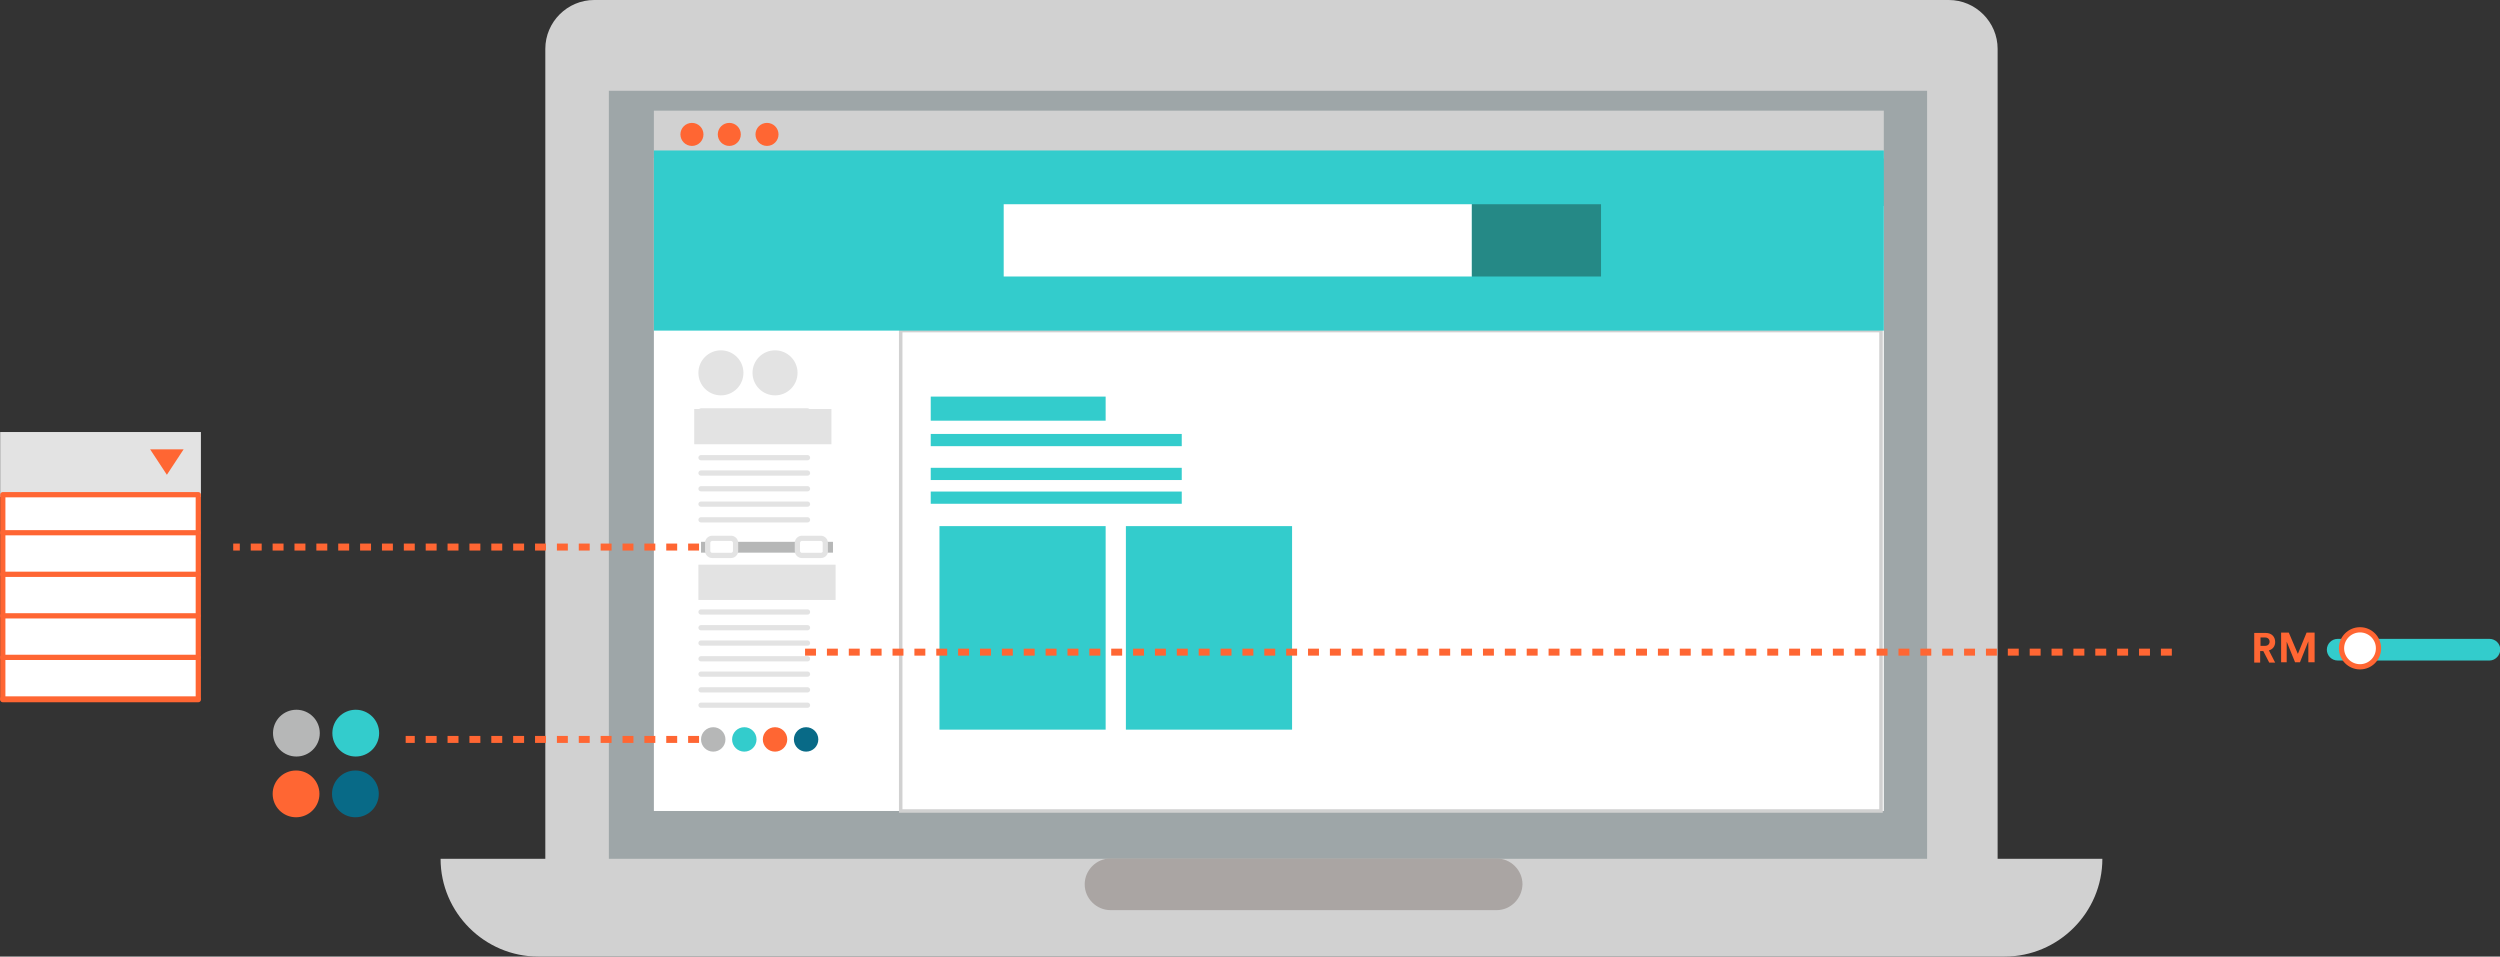 <!-- Generator: Adobe Illustrator 19.0.0, SVG Export Plug-In  -->
<svg version="1.1"
	 xmlns="http://www.w3.org/2000/svg" xmlns:xlink="http://www.w3.org/1999/xlink" xmlns:a="http://ns.adobe.com/AdobeSVGViewerExtensions/3.0/"
	 x="0px" y="0px" width="716.1px" height="274px" viewBox="0 0 716.1 274" style="enable-background:new 0 0 716.1 274;"
	 xml:space="preserve">
<rect x="0" y="0" width="716.1" height="274" fill="#333333" stroke="none"/>
<style type="text/css">
	.st0{fill:#D1D1D1;}
	.st1{fill:#9EA6A8;}
	.st2{fill:#FFFFFF;}
	.st3{fill:#FF6633;}
	.st4{fill:#AAA5A3;}
	.st5{fill:none;stroke:#D1D1D1;stroke-miterlimit:10;}
	.st6{fill:#33CCCC;}
	.st7{fill:#258986;}
	.st8{fill:none;stroke:#FF6633;stroke-width:2;stroke-miterlimit:10;stroke-dasharray:3.132;}
	.st9{fill:#E3E3E3;stroke:#E3E3E3;stroke-width:1.5;stroke-miterlimit:10;}
	.st10{fill:#B6B7B7;}
	.st11{fill:#E3E3E3;stroke:#E3E3E3;stroke-width:1.5;stroke-linecap:round;stroke-linejoin:round;stroke-miterlimit:10;}
	.st12{fill:#FFFFFF;stroke:#E3E3E3;stroke-width:1.5;stroke-linecap:round;stroke-linejoin:round;stroke-miterlimit:10;}
	.st13{fill:#086A87;}
	.st14{fill:#FFFFFF;stroke:#FF6633;stroke-width:1.5;stroke-linecap:round;stroke-linejoin:round;stroke-miterlimit:10;}
</style>
<defs>
</defs>
<g>
	<path class="st0" d="M558.2,262h-388c-7.7,0-14-6.3-14-14V14c0-7.7,6.3-14,14-14h388c7.7,0,14,6.3,14,14v234
		C572.2,255.7,565.9,262,558.2,262z"/>
	<rect x="174.4" y="26" class="st1" width="377.6" height="236"/>
	<rect x="187.3" y="59" class="st2" width="352.3" height="173.3"/>
	<path class="st0" d="M126.2,246L126.2,246c0,15.4,12.6,28,28,28h420c15.4,0,28-12.6,28-28v0H126.2z"/>
	<rect x="187.3" y="31.7" class="st0" width="352.3" height="13.7"/>
	<rect x="187.3" y="45.3" class="st2" width="351.5" height="13.7"/>
	<circle class="st3" cx="198.2" cy="38.5" r="3.3"/>
	<circle class="st3" cx="208.9" cy="38.5" r="3.3"/>
	<circle class="st3" cx="219.7" cy="38.5" r="3.3"/>
</g>
<circle class="st2" cx="410.4" cy="189.6" r="2.9"/>
<path class="st4" d="M428.7,260.7H318.1c-4,0-7.4-3.3-7.4-7.4l0,0c0-4,3.3-7.4,7.4-7.4h110.6c4,0,7.4,3.3,7.4,7.4l0,0
	C436,257.4,432.7,260.7,428.7,260.7z"/>
<rect x="245.1" y="49.9" class="st5" width="176.5" height="19"/>
<rect x="421.6" y="49.9" class="st3" width="35.5" height="19"/>
<g>
	<path class="st1" d="M251,53c0-0.7,0.4-1.1,1.1-1.1c0.7,0,1.1,0.4,1.1,1.1c0,0.3-0.1,0.6-0.3,0.8c-0.2,0.2-0.5,0.3-0.8,0.3
		C251.3,54.1,251,53.7,251,53z M253.1,63.3H251v-8.2h2.1V63.3z"/>
	<path class="st1" d="M259.4,63.4c-0.9,0-1.6-0.3-2.1-1h-0.1c0.1,0.7,0.1,1.1,0.1,1.2v3.3h-2.1V55.1h1.7l0.3,1.1h0.1
		c0.5-0.8,1.2-1.2,2.1-1.2c0.9,0,1.6,0.4,2.1,1.1s0.8,1.8,0.8,3.1c0,0.9-0.1,1.6-0.4,2.3s-0.6,1.1-1,1.5
		C260.5,63.3,260,63.4,259.4,63.4z M258.8,56.7c-0.5,0-0.9,0.2-1.1,0.5s-0.4,0.9-0.4,1.7v0.2c0,0.9,0.1,1.5,0.4,1.9
		c0.2,0.4,0.6,0.6,1.1,0.6c0.9,0,1.4-0.8,1.4-2.5c0-0.8-0.1-1.4-0.3-1.8C259.6,56.9,259.3,56.7,258.8,56.7z"/>
	<path class="st1" d="M268.2,55c0.3,0,0.5,0,0.7,0.1l-0.2,2.1c-0.2,0-0.4-0.1-0.6-0.1c-0.7,0-1.2,0.2-1.5,0.5
		c-0.4,0.4-0.5,0.9-0.5,1.5v4.2H264v-8.2h1.6l0.3,1.4h0.1c0.2-0.5,0.5-0.8,0.9-1.1S267.7,55,268.2,55z"/>
	<path class="st1" d="M270.1,53c0-0.7,0.4-1.1,1.1-1.1c0.7,0,1.1,0.4,1.1,1.1c0,0.3-0.1,0.6-0.3,0.8c-0.2,0.2-0.5,0.3-0.8,0.3
		C270.5,54.1,270.1,53.7,270.1,53z M272.3,63.3h-2.1v-8.2h2.1V63.3z"/>
	<path class="st1" d="M277.5,63.4c-2.3,0-3.5-1.4-3.5-4.2c0-1.4,0.3-2.5,1-3.2c0.6-0.7,1.6-1.1,2.7-1.1c0.9,0,1.7,0.2,2.3,0.6
		l-0.6,1.7c-0.3-0.1-0.6-0.3-0.9-0.3c-0.3-0.1-0.6-0.1-0.8-0.1c-1.1,0-1.6,0.8-1.6,2.5c0,1.6,0.5,2.4,1.6,2.4c0.4,0,0.8-0.1,1.1-0.2
		c0.3-0.1,0.7-0.3,1-0.5v1.9c-0.3,0.2-0.7,0.4-1,0.5C278.4,63.4,278,63.4,277.5,63.4z"/>
	<path class="st1" d="M284.9,63.4c-1.2,0-2.2-0.4-2.8-1.1s-1-1.8-1-3.1c0-1.4,0.3-2.4,0.9-3.2s1.5-1.1,2.6-1.1c1.1,0,1.9,0.3,2.5,1
		c0.6,0.7,0.9,1.6,0.9,2.7v1.1h-4.9c0,0.6,0.2,1.1,0.5,1.5c0.3,0.4,0.8,0.5,1.4,0.5c0.5,0,0.9-0.1,1.3-0.2c0.4-0.1,0.8-0.3,1.3-0.5
		v1.7c-0.4,0.2-0.7,0.3-1.2,0.4C286,63.4,285.5,63.4,284.9,63.4z M284.6,56.5c-0.4,0-0.8,0.2-1,0.5c-0.2,0.3-0.4,0.7-0.4,1.3h2.9
		c0-0.6-0.1-1-0.4-1.3C285.4,56.7,285.1,56.5,284.6,56.5z"/>
	<path class="st1" d="M289.4,62.2c0-0.4,0.1-0.7,0.3-0.9s0.5-0.3,0.9-0.3c0.4,0,0.7,0.1,0.9,0.3c0.2,0.2,0.3,0.5,0.3,0.9
		c0,0.4-0.1,0.7-0.3,0.9c-0.2,0.2-0.5,0.3-0.9,0.3c-0.4,0-0.7-0.1-0.9-0.3C289.5,63,289.4,62.6,289.4,62.2z"/>
	<path class="st1" d="M300.3,63.3h-2.1v-4.8c0-0.6-0.1-1-0.3-1.3c-0.2-0.3-0.5-0.4-0.9-0.4c-0.5,0-0.9,0.2-1.1,0.6
		c-0.2,0.4-0.4,1.1-0.4,2.1v3.9h-2.1v-8.2h1.6l0.3,1h0.1c0.2-0.4,0.5-0.7,0.9-0.9c0.4-0.2,0.8-0.3,1.3-0.3c1.1,0,1.9,0.4,2.3,1.2
		h0.2c0.2-0.4,0.5-0.7,0.9-0.9s0.8-0.3,1.3-0.3c0.9,0,1.5,0.2,1.9,0.7c0.4,0.5,0.7,1.2,0.7,2.3v5.3H303v-4.8c0-0.6-0.1-1-0.3-1.3
		c-0.2-0.3-0.5-0.4-0.9-0.4c-0.5,0-0.9,0.2-1.1,0.6c-0.2,0.4-0.4,1-0.4,1.9V63.3z"/>
	<path class="st1" d="M306.1,55.1h2.2l1.4,4.6c0.1,0.4,0.2,0.9,0.2,1.4h0c0-0.5,0.1-1,0.3-1.4l1.4-4.6h2.2l-3.2,9.2
		c-0.3,0.9-0.7,1.5-1.2,1.9s-1.2,0.6-1.9,0.6c-0.4,0-0.7,0-1-0.1V65c0.2,0.1,0.5,0.1,0.8,0.1c0.4,0,0.7-0.1,1-0.4
		c0.3-0.2,0.5-0.6,0.6-1.1l0.1-0.4L306.1,55.1z"/>
</g>
<rect x="258" y="94.7" class="st5" width="280.8" height="137.6"/>
<rect x="187.3" y="43.1" class="st6" width="352.3" height="51.6"/>
<rect x="287.5" y="58.5" class="st2" width="134.1" height="20.7"/>
<rect x="421.6" y="58.5" class="st7" width="37" height="20.7"/>
<rect x="266.6" y="113.6" class="st6" width="50.1" height="6.9"/>
<rect x="266.6" y="124.3" class="st6" width="71.9" height="3.5"/>
<rect x="266.6" y="134" class="st6" width="71.9" height="3.5"/>
<rect x="266.6" y="140.8" class="st6" width="71.9" height="3.5"/>
<rect x="269.1" y="150.7" class="st6" width="47.6" height="58.3"/>
<rect x="322.5" y="150.7" class="st6" width="47.6" height="58.3"/>
<line class="st8" x1="206.5" y1="156.7" x2="66.8" y2="156.7"/>
<line class="st8" x1="622.1" y1="186.8" x2="228.4" y2="186.8"/>
<line class="st8" x1="206.5" y1="211.8" x2="116.2" y2="211.8"/>
<g>
	<rect x="199.6" y="117.9" class="st9" width="37.8" height="8.6"/>
	<rect x="200.8" y="162.5" class="st9" width="37.8" height="8.6"/>
	<rect x="200.8" y="155.2" class="st10" width="37.8" height="3.1"/>
	<line class="st11" x1="200.8" y1="117.7" x2="231.3" y2="117.7"/>
	<line class="st11" x1="200.8" y1="122.2" x2="231.3" y2="122.2"/>
	<line class="st11" x1="200.8" y1="131.1" x2="231.3" y2="131.1"/>
	<line class="st11" x1="200.8" y1="135.5" x2="231.3" y2="135.5"/>
	<line class="st11" x1="200.8" y1="140" x2="231.3" y2="140"/>
	<line class="st11" x1="200.8" y1="144.4" x2="231.3" y2="144.4"/>
	<line class="st11" x1="200.8" y1="175.3" x2="231.3" y2="175.3"/>
	<line class="st11" x1="200.8" y1="179.8" x2="231.3" y2="179.8"/>
	<line class="st11" x1="200.8" y1="184.2" x2="231.3" y2="184.2"/>
	<line class="st11" x1="200.8" y1="188.7" x2="231.3" y2="188.7"/>
	<line class="st11" x1="200.8" y1="193.1" x2="231.3" y2="193.1"/>
	<line class="st11" x1="200.8" y1="197.6" x2="231.3" y2="197.6"/>
	<line class="st11" x1="200.8" y1="202" x2="231.3" y2="202"/>
	<line class="st11" x1="200.8" y1="148.9" x2="231.3" y2="148.9"/>
	<path class="st12" d="M209.4,159.1H204c-0.7,0-1.3-0.6-1.3-1.3v-2.3c0-0.7,0.6-1.3,1.3-1.3h5.4c0.7,0,1.3,0.6,1.3,1.3v2.3
		C210.7,158.5,210.1,159.1,209.4,159.1z"/>
	<path class="st12" d="M235.1,159.1h-5.4c-0.7,0-1.3-0.6-1.3-1.3v-2.3c0-0.7,0.6-1.3,1.3-1.3h5.4c0.7,0,1.3,0.6,1.3,1.3v2.3
		C236.5,158.5,235.9,159.1,235.1,159.1z"/>
	<circle class="st10" cx="204.3" cy="211.8" r="3.5"/>
	<circle class="st6" cx="213.2" cy="211.8" r="3.5"/>
	<circle class="st3" cx="222" cy="211.8" r="3.5"/>
	<circle class="st13" cx="230.9" cy="211.8" r="3.5"/>
	<circle class="st9" cx="206.5" cy="106.8" r="5.7"/>
	<circle class="st9" cx="222" cy="106.8" r="5.7"/>
</g>
<rect x="0.8" y="124.5" class="st9" width="56" height="17.1"/>
<rect x="0.8" y="141.7" class="st14" width="56" height="58.7"/>
<line class="st14" x1="0.8" y1="152.6" x2="56.7" y2="152.6"/>
<line class="st14" x1="0.8" y1="164.5" x2="56.7" y2="164.5"/>
<line class="st14" x1="0.8" y1="176.4" x2="56.7" y2="176.4"/>
<line class="st14" x1="0.8" y1="188.3" x2="56.7" y2="188.3"/>
<line class="st14" x1="0.8" y1="200.2" x2="56.7" y2="200.2"/>
<polygon class="st3" points="43,128.7 52.6,128.7 47.8,136 "/>
<circle class="st10" cx="84.9" cy="210" r="6.7"/>
<circle class="st6" cx="101.9" cy="210" r="6.7"/>
<circle class="st3" cx="84.8" cy="227.4" r="6.7"/>
<circle class="st13" cx="101.8" cy="227.4" r="6.7"/>
<path class="st6" d="M713.1,189.2h-43.5c-1.7,0-3.1-1.4-3.1-3.1v0c0-1.7,1.4-3.1,3.1-3.1h43.5c1.7,0,3.1,1.4,3.1,3.1v0
	C716.1,187.8,714.7,189.2,713.1,189.2z"/>
<circle class="st14" cx="676" cy="185.7" r="5.3"/>
<g>
	<path class="st3" d="M648.3,186.5h-0.9v3.3h-1.7v-8.5h3.3c1.7,0,2.7,1.1,2.7,2.6c0,1.2-0.7,2.1-1.8,2.4l1.8,3.5H650L648.3,186.5z
		 M648.8,185c0.8,0,1.3-0.5,1.3-1.2c0-0.7-0.5-1.2-1.3-1.2h-1.3v2.4H648.8z"/>
	<path class="st3" d="M661.2,189.7v-6l-2.4,6h-1.4l-2.4-5.9v5.9h-1.6v-8.5h2.2l2.6,6.1l2.5-6.1h2.3v8.5H661.2z"/>
</g>
</svg>